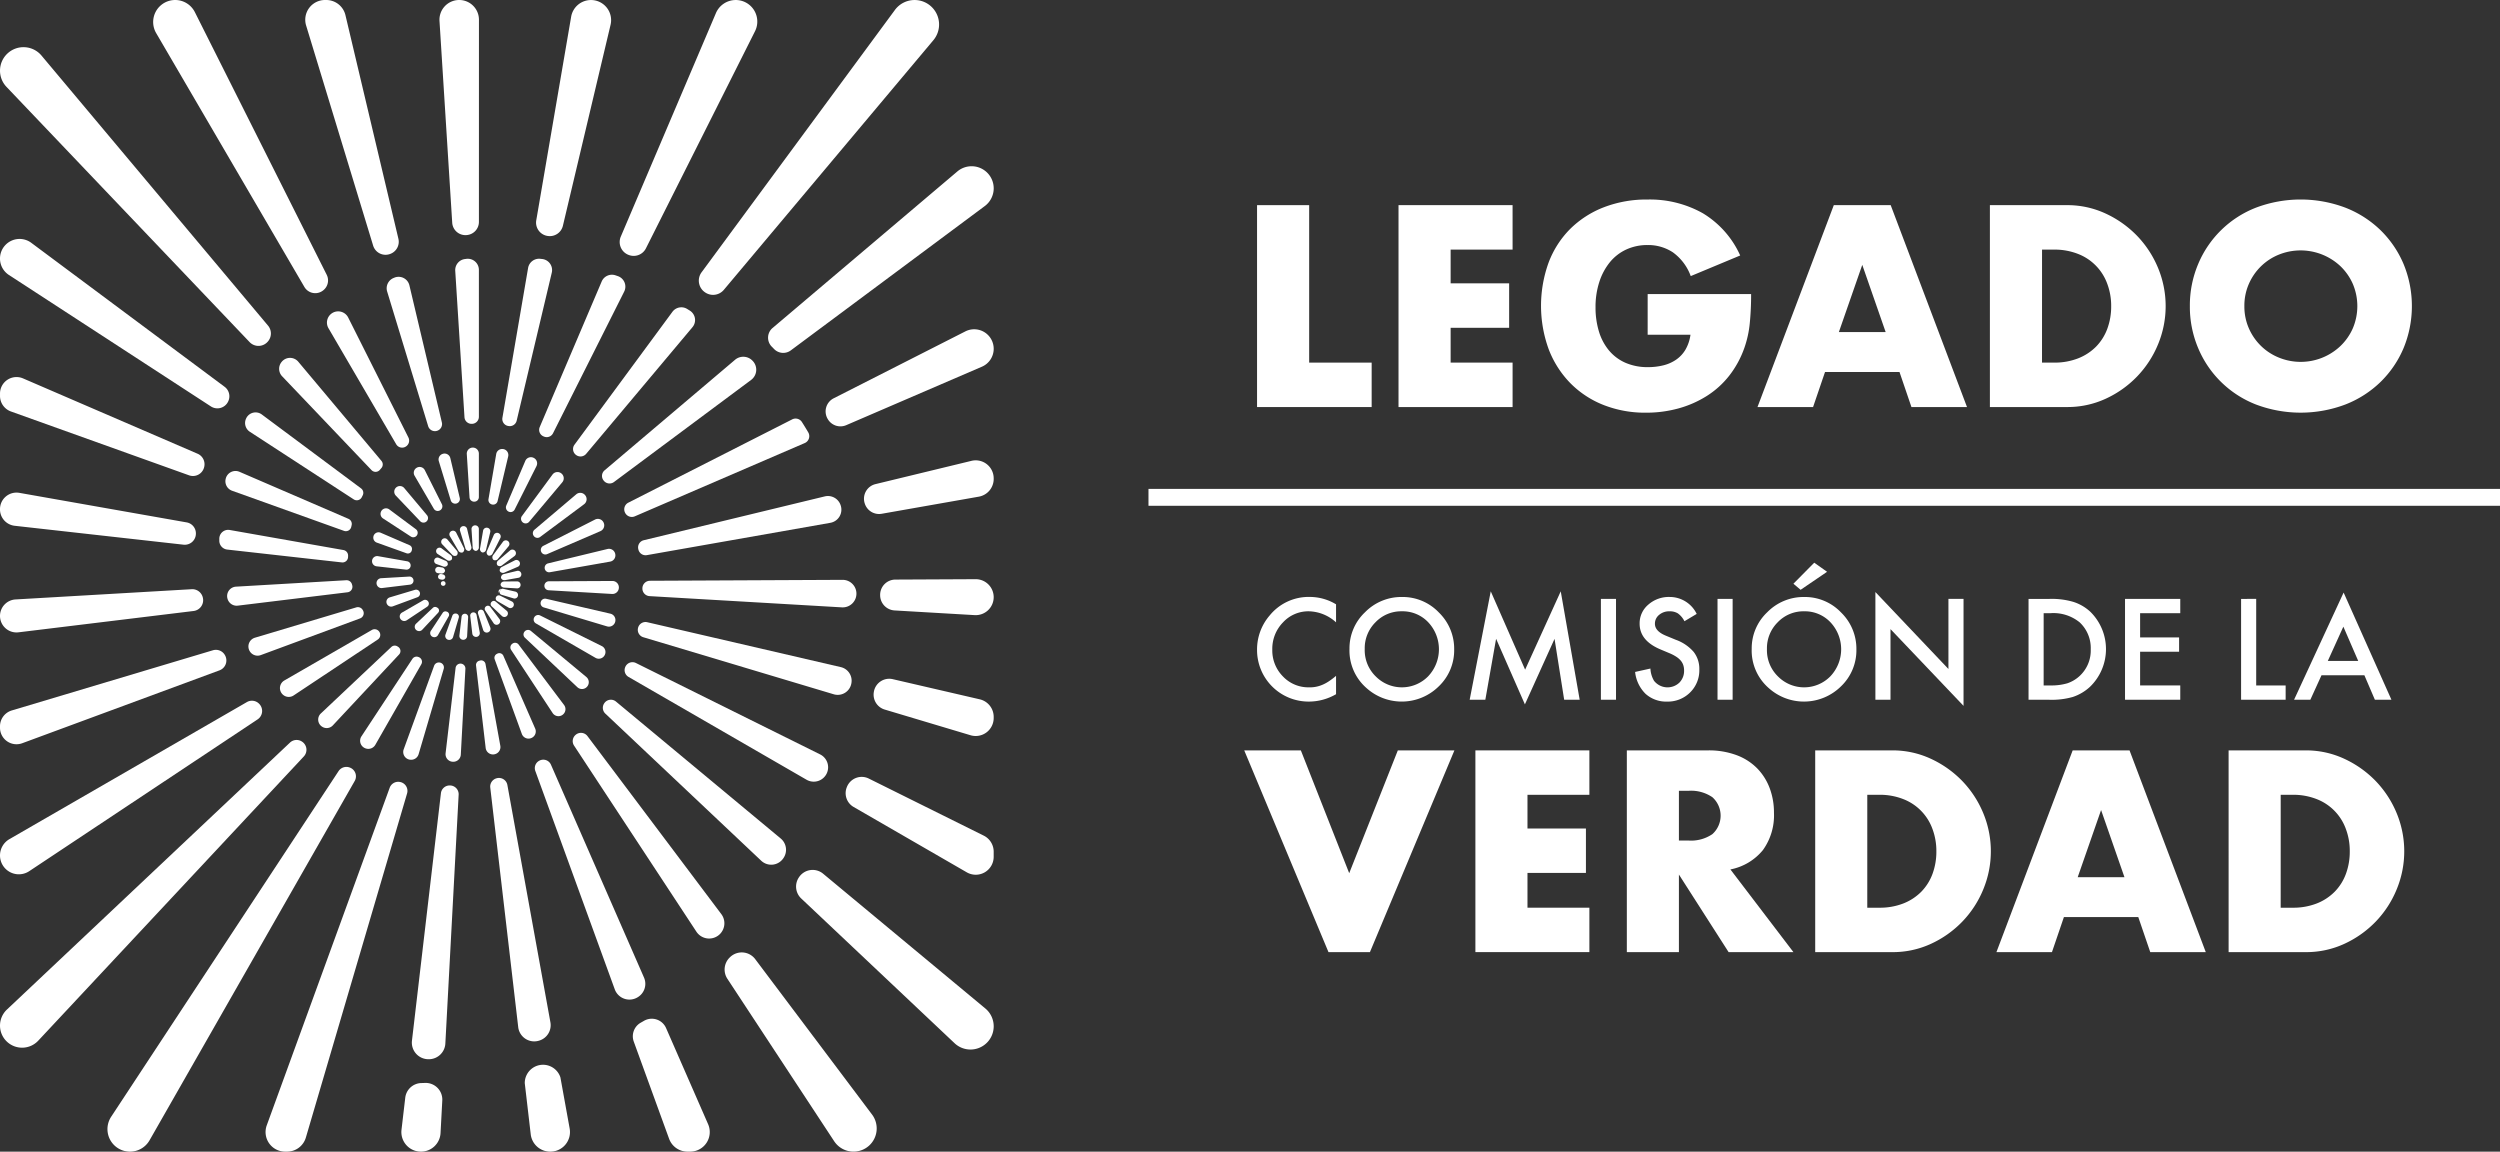 <svg xmlns="http://www.w3.org/2000/svg" width="389.225" height="179.301" viewBox="0 0 389.225 179.301">
  <rect x="0" y="0" width="389.225" height="179.301" fill="#333333" stroke="none"/>
  <g id="Group_1658" data-name="Group 1658" transform="translate(-1135.261 -454.758)">
    <g id="Group_1651" data-name="Group 1651" transform="translate(1135.261 454.758)">
      <g id="Group_1650" data-name="Group 1650">
        <g id="Group_1649" data-name="Group 1649">
          <g id="Group_1648" data-name="Group 1648">
            <g id="Group_1647" data-name="Group 1647">
              <path id="Path_4432" data-name="Path 4432" d="M1216.419,598.335l-.035,0a1.367,1.367,0,0,0-1.313,1.208l-4.51,38.527a2.587,2.587,0,0,0,2.682,2.886l.054,0a2.579,2.579,0,0,0,2.463-2.439l2.07-38.741A1.368,1.368,0,0,0,1216.419,598.335Z" transform="translate(-1146.423 -476.047)" fill="#fff"/>
              <path id="Path_4433" data-name="Path 4433" d="M1218.268,576.73l-1.557,13.3a1.178,1.178,0,0,0,1.245,1.311l.025,0a1.173,1.173,0,0,0,1.1-1.112l.715-13.368a.764.764,0,0,0-.8-.8h0A.764.764,0,0,0,1218.268,576.73Z" transform="translate(-1147.337 -472.743)" fill="#fff"/>
              <path id="Path_4434" data-name="Path 4434" d="M1219.576,567.4l-.343,2.934a.6.6,0,0,0,.665.664h.013a.6.6,0,0,0,.526-.563l.158-2.957a.5.5,0,0,0-.534-.528h-.01A.511.511,0,0,0,1219.576,567.4Z" transform="translate(-1147.711 -471.393)" fill="#fff"/>
              <path id="Path_4435" data-name="Path 4435" d="M1217.758,567.234l-1.075,2.952a.617.617,0,0,0,.526.826h.014a.616.616,0,0,0,.643-.441l.888-3.018a.5.5,0,0,0-.427-.644l-.037,0A.5.5,0,0,0,1217.758,567.234Z" transform="translate(-1147.328 -471.386)" fill="#fff"/>
              <path id="Path_4436" data-name="Path 4436" d="M1213.777,576.367l-4.736,13.008a1.213,1.213,0,0,0,.964,1.614l.025,0a1.211,1.211,0,0,0,1.335-.858l3.908-13.285a.776.776,0,0,0-.625-.985l-.015,0A.784.784,0,0,0,1213.777,576.367Z" transform="translate(-1146.19 -472.713)" fill="#fff"/>
              <path id="Path_4437" data-name="Path 4437" d="M1209.228,575.137l-7.933,12.057a1.255,1.255,0,0,0,.616,1.868l.025.009a1.256,1.256,0,0,0,1.521-.557l7.16-12.54a.776.776,0,0,0-.4-1.113l-.062-.024A.778.778,0,0,0,1209.228,575.137Z" transform="translate(-1145.021 -472.555)" fill="#fff"/>
              <path id="Path_4438" data-name="Path 4438" d="M1215.844,566.741l-1.841,2.8a.64.64,0,0,0,.36.968l.014,0a.64.64,0,0,0,.729-.3l1.668-2.921a.5.5,0,0,0-.291-.733l-.068-.02A.5.5,0,0,0,1215.844,566.741Z" transform="translate(-1146.921 -471.328)" fill="#fff"/>
              <path id="Path_4439" data-name="Path 4439" d="M1213.9,565.835l-2.619,2.471a.667.667,0,0,0,.146,1.076l.013.006a.669.669,0,0,0,.8-.135l2.476-2.65a.5.5,0,0,0-.125-.787l-.1-.054A.5.5,0,0,0,1213.9,565.835Z" transform="translate(-1146.501 -471.207)" fill="#fff"/>
              <path id="Path_4440" data-name="Path 4440" d="M1204.812,572.986l-10.98,10.355a1.307,1.307,0,0,0,.191,2.048l.024.015a1.3,1.3,0,0,0,1.657-.21l10.318-11.043a.776.776,0,0,0-.146-1.184l-.106-.068A.776.776,0,0,0,1204.812,572.986Z" transform="translate(-1143.885 -472.257)" fill="#fff"/>
              <path id="Path_4441" data-name="Path 4441" d="M1200.739,569.894l-13.619,7.86a1.367,1.367,0,0,0-.307,2.131l.02.021a1.364,1.364,0,0,0,1.733.179l13.1-8.707a.865.865,0,0,0,.142-1.323l-.012-.013A.869.869,0,0,0,1200.739,569.894Z" transform="translate(-1142.848 -471.812)" fill="#fff"/>
              <path id="Path_4442" data-name="Path 4442" d="M1211.984,564.479l-3.314,1.912a.7.7,0,0,0-.1,1.133l.012.01a.7.7,0,0,0,.84.05l3.184-2.117a.576.576,0,0,0,.063-.911l-.009-.009A.574.574,0,0,0,1211.984,564.479Z" transform="translate(-1146.094 -471.015)" fill="#fff"/>
              <path id="Path_4443" data-name="Path 4443" d="M1210.347,562.568l-3.933,1.176a.729.729,0,0,0-.383,1.123l.009.013a.73.73,0,0,0,.848.261l3.849-1.422a.6.6,0,0,0,.287-.9l-.007-.01A.6.6,0,0,0,1210.347,562.568Z" transform="translate(-1145.734 -470.739)" fill="#fff"/>
              <path id="Path_4444" data-name="Path 4444" d="M1197.465,565.777l-15.776,4.72a1.423,1.423,0,0,0-.829,2.076l.015.026a1.422,1.422,0,0,0,1.72.607l15.461-5.713a.864.864,0,0,0,.448-1.247l-.043-.074A.865.865,0,0,0,1197.465,565.777Z" transform="translate(-1141.994 -471.214)" fill="#fff"/>
              <path id="Path_4445" data-name="Path 4445" d="M1195.325,560.82l-17.163,1a1.467,1.467,0,0,0-1.334,1.851l.009.03a1.474,1.474,0,0,0,1.6,1.076l17.087-2.081a.863.863,0,0,0,.73-1.09l-.041-.146A.866.866,0,0,0,1195.325,560.82Z" transform="translate(-1141.416 -470.484)" fill="#fff"/>
              <path id="Path_4446" data-name="Path 4446" d="M1209.18,560.151l-4.374.255a.763.763,0,0,0-.673,1.022l.005.015a.765.765,0,0,0,.81.495l4.349-.53a.625.625,0,0,0,.515-.824l0-.012A.627.627,0,0,0,1209.18,560.151Z" transform="translate(-1145.466 -470.385)" fill="#fff"/>
              <path id="Path_4447" data-name="Path 4447" d="M1195.4,555.638v-.018a.876.876,0,0,0-.725-.865l-17.7-3.123a1.383,1.383,0,0,0-1.627,1.354V553c0,.106,0,.21,0,.316a1.388,1.388,0,0,0,1.232,1.365l17.852,2a.866.866,0,0,0,.963-.871C1195.4,555.754,1195.4,555.7,1195.4,555.638Z" transform="translate(-1141.205 -469.119)" fill="#fff"/>
              <path id="Path_4448" data-name="Path 4448" d="M1208.745,557.219l-4.542-.8a.8.8,0,0,0-.936.833h0a.8.8,0,0,0,.709.748l4.587.514a.643.643,0,0,0,.715-.673v-.019A.644.644,0,0,0,1208.745,557.219Z" transform="translate(-1145.344 -469.83)" fill="#fff"/>
              <path id="Path_4449" data-name="Path 4449" d="M1195.62,548.3l-16.962-7.32a1.566,1.566,0,0,0-2.152,1.1l-.007.032a1.571,1.571,0,0,0,1,1.813l17.43,6.249a.863.863,0,0,0,1.131-.631c.018-.083.037-.166.057-.25A.865.865,0,0,0,1195.62,548.3Z" transform="translate(-1141.37 -467.523)" fill="#fff"/>
              <path id="Path_4450" data-name="Path 4450" d="M1209.141,554.068l-4.5-1.944a.821.821,0,0,0-1.133.611l0,.017a.82.82,0,0,0,.532.912l4.628,1.66a.624.624,0,0,0,.822-.457c.006-.031.013-.062.02-.094A.624.624,0,0,0,1209.141,554.068Z" transform="translate(-1145.377 -469.185)" fill="#fff"/>
              <path id="Path_4451" data-name="Path 4451" d="M1216.734,557.814a.56.56,0,0,0-.4-.668l-1-.43a.509.509,0,0,0-.71.436v.014a.51.51,0,0,0,.336.511l1.036.371A.558.558,0,0,0,1216.734,557.814Z" transform="translate(-1147.029 -469.869)" fill="#fff"/>
              <path id="Path_4452" data-name="Path 4452" d="M1210.328,550.932l-4.145-3.088a.849.849,0,0,0-1.282.336l-.007.016a.847.847,0,0,0,.313,1.054l4.34,2.825a.68.68,0,0,0,.976-.26l.006-.012A.692.692,0,0,0,1210.328,550.932Z" transform="translate(-1145.575 -468.535)" fill="#fff"/>
              <path id="Path_4453" data-name="Path 4453" d="M1217.409,556.719a.561.561,0,0,0-.232-.741l-1.353-1.008a.532.532,0,0,0-.818.252l0,.01a.528.528,0,0,0,.212.617l1.428.929A.559.559,0,0,0,1217.409,556.719Z" transform="translate(-1147.08 -469.601)" fill="#fff"/>
              <path id="Path_4454" data-name="Path 4454" d="M1198.119,541.973l-15.455-11.509a1.619,1.619,0,0,0-2.43.6l-.014.031a1.626,1.626,0,0,0,.577,2.059l16.184,10.532a.869.869,0,0,0,1.253-.349c.045-.091.09-.181.137-.272A.864.864,0,0,0,1198.119,541.973Z" transform="translate(-1141.904 -465.935)" fill="#fff"/>
              <path id="Path_4455" data-name="Path 4455" d="M1202.216,536.213l-12.949-15.437a1.674,1.674,0,0,0-2.581.015l-.022.028a1.68,1.68,0,0,0,.083,2.216l13.927,14.619a.868.868,0,0,0,1.29-.042q.116-.135.235-.27A.865.865,0,0,0,1202.216,536.213Z" transform="translate(-1142.827 -464.458)" fill="#fff"/>
              <path id="Path_4456" data-name="Path 4456" d="M1218.345,555.805a.562.562,0,0,0-.054-.775l-1.41-1.68a.545.545,0,0,0-.846.008l-.018.024a.541.541,0,0,0,.043.7l1.525,1.6A.558.558,0,0,0,1218.345,555.805Z" transform="translate(-1147.219 -469.347)" fill="#fff"/>
              <path id="Path_4457" data-name="Path 4457" d="M1212.425,548.138l-3.54-4.22a.881.881,0,0,0-1.359.011h0a.883.883,0,0,0,.046,1.164l3.8,3.989a.7.7,0,0,0,1.02-.008l.011-.011A.7.7,0,0,0,1212.425,548.138Z" transform="translate(-1145.947 -467.931)" fill="#fff"/>
              <path id="Path_4458" data-name="Path 4458" d="M1219.494,555.14a.56.56,0,0,0,.126-.766l-1.154-2.3a.557.557,0,0,0-.8-.218l-.009.006a.56.56,0,0,0-.178.75l1.306,2.237A.558.558,0,0,0,1219.494,555.14Z" transform="translate(-1147.44 -469.142)" fill="#fff"/>
              <path id="Path_4459" data-name="Path 4459" d="M1215.277,545.917l-2.664-5.307a.9.9,0,0,0-1.34-.319l-.015.011a.9.9,0,0,0-.239,1.174l3,5.146a.7.7,0,0,0,.968.246l.012-.007A.725.725,0,0,0,1215.277,545.917Z" transform="translate(-1146.476 -467.414)" fill="#fff"/>
              <path id="Path_4460" data-name="Path 4460" d="M1207.707,531.309l-9.373-18.672a1.747,1.747,0,0,0-2.616-.609h0a1.745,1.745,0,0,0-.454,2.273l10.542,18.06a1.068,1.068,0,0,0,1.524.344l.018-.012A1.086,1.086,0,0,0,1207.707,531.309Z" transform="translate(-1144.122 -463.197)" fill="#fff"/>
              <path id="Path_4461" data-name="Path 4461" d="M1220.788,554.784h0a.562.562,0,0,0,.3-.717l-.641-2.706a.566.566,0,0,0-.685-.418l-.011,0a.564.564,0,0,0-.4.713l.816,2.679A.559.559,0,0,0,1220.788,554.784Z" transform="translate(-1147.725 -469.017)" fill="#fff"/>
              <path id="Path_4462" data-name="Path 4462" d="M1214.536,528.031l-5.054-21.341a1.729,1.729,0,0,0-2.335-1.205l-.131.055a1.734,1.734,0,0,0-1,2.106l6.386,20.965a1.1,1.1,0,0,0,1.411.715l.02-.007A1.1,1.1,0,0,0,1214.536,528.031Z" transform="translate(-1145.741 -462.26)" fill="#fff"/>
              <path id="Path_4463" data-name="Path 4463" d="M1218.728,544.576l-1.47-6.207a.921.921,0,0,0-1.222-.646l-.018.007a.915.915,0,0,0-.549,1.126l1.859,6.1a.719.719,0,0,0,.866.487l.014,0A.725.725,0,0,0,1218.728,544.576Z" transform="translate(-1147.148 -467.05)" fill="#fff"/>
              <path id="Path_4464" data-name="Path 4464" d="M1222.139,554.769a.56.56,0,0,0,.456-.628V551.35a.563.563,0,0,0-.526-.561h-.016a.562.562,0,0,0-.6.6l.177,2.807A.557.557,0,0,0,1222.139,554.769Z" transform="translate(-1148.042 -468.996)" fill="#fff"/>
              <path id="Path_4465" data-name="Path 4465" d="M1222.468,544.277l0-6.763a.941.941,0,0,0-1.006-.939h0a.941.941,0,0,0-.874,1l.426,6.747a.718.718,0,0,0,.691.673h.019A.716.716,0,0,0,1222.468,544.277Z" transform="translate(-1147.913 -466.889)" fill="#fff"/>
              <path id="Path_4466" data-name="Path 4466" d="M1222.157,526.66l0-22.87a1.731,1.731,0,0,0-1.939-1.719l-.227.029a1.734,1.734,0,0,0-1.516,1.826l1.439,22.806a1.1,1.1,0,0,0,1.163,1.025l.049,0A1.1,1.1,0,0,0,1222.157,526.66Z" transform="translate(-1147.599 -461.771)" fill="#fff"/>
              <path id="Path_4467" data-name="Path 4467" d="M1225.969,544.942l1.65-6.955a.944.944,0,0,0-.769-1.147l-.02,0a.938.938,0,0,0-1.074.771l-1.205,7.029a.729.729,0,0,0,.518.823l.014,0A.711.711,0,0,0,1225.969,544.942Z" transform="translate(-1148.499 -466.926)" fill="#fff"/>
              <path id="Path_4468" data-name="Path 4468" d="M1223.375,555.077a.56.56,0,0,0,.589-.506l.632-2.663a.562.562,0,0,0-.358-.661l-.011,0a.564.564,0,0,0-.744.435l-.466,2.719A.558.558,0,0,0,1223.375,555.077Z" transform="translate(-1148.271 -469.06)" fill="#fff"/>
              <path id="Path_4469" data-name="Path 4469" d="M1229.313,527.275l5.469-23.058a1.73,1.73,0,0,0-1.488-2.119l-.3-.033a1.735,1.735,0,0,0-1.9,1.427l-4,23.336a1.1,1.1,0,0,0,.9,1.263l.049.008A1.1,1.1,0,0,0,1229.313,527.275Z" transform="translate(-1148.875 -461.771)" fill="#fff"/>
              <path id="Path_4470" data-name="Path 4470" d="M1229.1,546.483l3.4-6.764a.954.954,0,0,0-.492-1.309l-.018-.008a.949.949,0,0,0-1.233.509l-2.958,6.949a.724.724,0,0,0,.3.911l.012.007A.709.709,0,0,0,1229.1,546.483Z" transform="translate(-1148.974 -467.15)" fill="#fff"/>
              <path id="Path_4471" data-name="Path 4471" d="M1224.477,555.687a.561.561,0,0,0,.69-.356l1.185-2.358a.559.559,0,0,0-.185-.715l-.01-.007a.561.561,0,0,0-.829.245l-1.042,2.447A.558.558,0,0,0,1224.477,555.687Z" transform="translate(-1148.452 -469.2)" fill="#fff"/>
              <path id="Path_4472" data-name="Path 4472" d="M1235.971,529.662l11.08-22.054a1.731,1.731,0,0,0-.98-2.413l-.365-.124a1.735,1.735,0,0,0-2.156.958L1233.9,528.7a1.1,1.1,0,0,0,.591,1.444l.061.026A1.1,1.1,0,0,0,1235.971,529.662Z" transform="translate(-1149.873 -462.204)" fill="#fff"/>
              <path id="Path_4473" data-name="Path 4473" d="M1225.42,556.561a.56.56,0,0,0,.753-.187l1.616-1.925a.556.556,0,0,0-.01-.728l-.009-.009a.557.557,0,0,0-.862.042l-1.5,2.039A.558.558,0,0,0,1225.42,556.561Z" transform="translate(-1148.606 -469.403)" fill="#fff"/>
              <path id="Path_4474" data-name="Path 4474" d="M1242.051,533.747l16.552-19.719a1.731,1.731,0,0,0-.406-2.579q-.213-.134-.428-.266a1.726,1.726,0,0,0-2.289.453l-15.244,20.684a1.139,1.139,0,0,0,.234,1.593l.019.014A1.147,1.147,0,0,0,1242.051,533.747Z" transform="translate(-1150.793 -463.087)" fill="#fff"/>
              <path id="Path_4475" data-name="Path 4475" d="M1231.761,548.792l5.167-6.156a.965.965,0,0,0-.182-1.405l-.016-.011a.959.959,0,0,0-1.329.216l-4.759,6.457a.719.719,0,0,0,.082.946l.009.009A.706.706,0,0,0,1231.761,548.792Z" transform="translate(-1149.383 -467.551)" fill="#fff"/>
              <path id="Path_4476" data-name="Path 4476" d="M1247.157,539.48l21.361-15.9a1.982,1.982,0,0,0,.22-2.989l-.037-.037a1.979,1.979,0,0,0-2.682-.112l-20.313,17.212a1.139,1.139,0,0,0-.138,1.6l.029.035A1.148,1.148,0,0,0,1247.157,539.48Z" transform="translate(-1151.577 -464.428)" fill="#fff"/>
              <path id="Path_4477" data-name="Path 4477" d="M1233.793,551.72l6.848-5.1a.977.977,0,0,0,.148-1.426l-.014-.015a.97.97,0,0,0-1.359-.1l-6.5,5.508a.714.714,0,0,0-.14.93l.007.012A.7.7,0,0,0,1233.793,551.72Z" transform="translate(-1149.703 -468.117)" fill="#fff"/>
              <path id="Path_4478" data-name="Path 4478" d="M1226.152,557.646a.562.562,0,0,0,.777-.009l1.9-1.415a.552.552,0,0,0,.159-.7l-.006-.01a.553.553,0,0,0-.844-.162l-1.825,1.546A.56.56,0,0,0,1226.152,557.646Z" transform="translate(-1148.725 -469.654)" fill="#fff"/>
              <path id="Path_4479" data-name="Path 4479" d="M1235.1,555.095l8.3-3.58a.988.988,0,0,0,.48-1.365l-.009-.018a.981.981,0,0,0-1.316-.417l-8.048,4.09a.711.711,0,0,0-.35.861l.005.014A.7.7,0,0,0,1235.1,555.095Z" transform="translate(-1149.92 -468.822)" fill="#fff"/>
              <path id="Path_4480" data-name="Path 4480" d="M1251.01,546.491l26.461-11.409a1.168,1.168,0,0,0,.546-1.663q-.478-.811-.983-1.607a1.17,1.17,0,0,0-1.517-.417l-25.508,12.964a1.163,1.163,0,0,0-.517,1.558l.011.021A1.17,1.17,0,0,0,1251.01,546.491Z" transform="translate(-1152.18 -466.102)" fill="#fff"/>
              <path id="Path_4481" data-name="Path 4481" d="M1235.632,558.723l9.378-1.651a.99.99,0,0,0,.8-1.195l-.01-.044a.99.99,0,0,0-1.2-.726l-9.24,2.237a.7.7,0,0,0-.535.747v.014A.691.691,0,0,0,1235.632,558.723Z" transform="translate(-1150.023 -469.633)" fill="#fff"/>
              <path id="Path_4482" data-name="Path 4482" d="M1253.261,554.632l28.575-5.034a2.076,2.076,0,0,0,1.621-2.663l-.015-.048a2.084,2.084,0,0,0-2.479-1.4l-28.188,6.825a1.147,1.147,0,0,0-.842,1.382l.014.06A1.147,1.147,0,0,0,1253.261,554.632Z" transform="translate(-1152.556 -468.202)" fill="#fff"/>
              <path id="Path_4483" data-name="Path 4483" d="M1253.8,563.284l29.947,1.749a2.138,2.138,0,0,0,2.26-2.249h0a2.15,2.15,0,0,0-2.157-2.036l-29.986.145a1.182,1.182,0,0,0-1.176,1.17v.03A1.183,1.183,0,0,0,1253.8,563.284Z" transform="translate(-1152.672 -470.473)" fill="#fff"/>
              <path id="Path_4484" data-name="Path 4484" d="M1235.41,562.4l9.9.578a1,1,0,0,0,1.056-.984v-.028a1,1,0,0,0-1-1.01l-9.9.048a.7.7,0,0,0-.691.618l0,.014A.688.688,0,0,0,1235.41,562.4Z" transform="translate(-1150.014 -470.504)" fill="#fff"/>
              <path id="Path_4485" data-name="Path 4485" d="M1252.7,570.827l29.652,8.883a2.158,2.158,0,0,0,2.75-1.729l.008-.045a2.171,2.171,0,0,0-1.654-2.455l-30.137-6.99a1.194,1.194,0,0,0-1.438.9l-.005.022A1.2,1.2,0,0,0,1252.7,570.827Z" transform="translate(-1152.547 -471.617)" fill="#fff"/>
              <path id="Path_4486" data-name="Path 4486" d="M1234.564,565.55l9.861,2.955a1.015,1.015,0,0,0,1.284-.773l0-.021a1.01,1.01,0,0,0-.765-1.183l-10.011-2.322a.694.694,0,0,0-.818.465l-.008.024A.679.679,0,0,0,1234.564,565.55Z" transform="translate(-1149.913 -470.984)" fill="#fff"/>
              <path id="Path_4487" data-name="Path 4487" d="M1226.708,562.585c-.023.047-.047.092-.072.138a.414.414,0,0,0,.238.589l.034.01,1.856.555a.538.538,0,0,0,.664-.341l0-.011a.538.538,0,0,0-.388-.7l-1.907-.442h0A.384.384,0,0,0,1226.708,562.585Z" transform="translate(-1148.802 -470.715)" fill="#fff"/>
              <path id="Path_4488" data-name="Path 4488" d="M1233.155,568.484l9.283,5.362a1.032,1.032,0,0,0,1.465-.494l.009-.02a1.027,1.027,0,0,0-.493-1.318l-9.6-4.765a.693.693,0,0,0-.917.289l-.007.012A.694.694,0,0,0,1233.155,568.484Z" transform="translate(-1149.725 -471.427)" fill="#fff"/>
              <path id="Path_4489" data-name="Path 4489" d="M1225.968,563.778l0,.005a.469.469,0,0,0,.127.683l.032.018,1.75,1.011a.546.546,0,0,0,.75-.2l.005-.009a.546.546,0,0,0-.239-.749l-1.828-.906-.014-.007A.479.479,0,0,0,1225.968,563.778Z" transform="translate(-1148.696 -470.893)" fill="#fff"/>
              <path id="Path_4490" data-name="Path 4490" d="M1250.039,578.091l27.723,16.012a2.238,2.238,0,0,0,3.205-1.126h0a2.239,2.239,0,0,0-1.091-2.818L1251.2,575.93a1.212,1.212,0,0,0-1.646.586l-.009.021A1.216,1.216,0,0,0,1250.039,578.091Z" transform="translate(-1152.19 -472.706)" fill="#fff"/>
              <path id="Path_4491" data-name="Path 4491" d="M1231.167,571.109l8.168,7.709a1.053,1.053,0,0,0,1.588-.168l.013-.018a1.051,1.051,0,0,0-.2-1.4l-8.632-7.172a.693.693,0,0,0-.971.085l-.023.027A.688.688,0,0,0,1231.167,571.109Z" transform="translate(-1149.449 -471.83)" fill="#fff"/>
              <path id="Path_4492" data-name="Path 4492" d="M1245.841,584.822l24.272,22.907a2.272,2.272,0,0,0,3.457-.4l.032-.049a2.282,2.282,0,0,0-.449-3.009L1247.5,582.949a1.235,1.235,0,0,0-1.789.219l-.014.02A1.242,1.242,0,0,0,1245.841,584.822Z" transform="translate(-1151.6 -473.723)" fill="#fff"/>
              <path id="Path_4493" data-name="Path 4493" d="M1225.126,564.724l-.035.033a.465.465,0,0,0,.008.68h0l1.61,1.519a.548.548,0,0,0,.807-.061l.007-.009a.544.544,0,0,0-.083-.755l-1.716-1.427,0,0A.448.448,0,0,0,1225.126,564.724Z" transform="translate(-1148.559 -471.045)" fill="#fff"/>
              <path id="Path_4494" data-name="Path 4494" d="M1228.666,573.353l6.471,9.843a1.08,1.08,0,0,0,1.642.192l.017-.016a1.076,1.076,0,0,0,.119-1.43l-7.08-9.416a.683.683,0,0,0-.974-.124l-.049.039A.687.687,0,0,0,1228.666,573.353Z" transform="translate(-1149.094 -472.179)" fill="#fff"/>
              <path id="Path_4495" data-name="Path 4495" d="M1240.156,590.7l19.047,28.971a2.375,2.375,0,0,0,3.624.414h0a2.375,2.375,0,0,0,.259-3.146l-20.839-27.714a1.265,1.265,0,0,0-1.852-.187l-.019.017A1.269,1.269,0,0,0,1240.156,590.7Z" transform="translate(-1150.783 -474.621)" fill="#fff"/>
              <path id="Path_4496" data-name="Path 4496" d="M1224.084,565.567l-.009.007a.481.481,0,0,0-.131.663l1.3,1.962a.56.56,0,0,0,.832.116h0a.56.56,0,0,0,.083-.761l-1.413-1.876A.482.482,0,0,0,1224.084,565.567Z" transform="translate(-1148.398 -471.176)" fill="#fff"/>
              <path id="Path_4497" data-name="Path 4497" d="M1225.68,575.113l4.225,11.614a1.11,1.11,0,0,0,1.61.574l.021-.012a1.107,1.107,0,0,0,.446-1.4l-4.951-11.328a.682.682,0,0,0-.939-.336l-.078.041A.685.685,0,0,0,1225.68,575.113Z" transform="translate(-1148.661 -472.461)" fill="#fff"/>
              <path id="Path_4498" data-name="Path 4498" d="M1233.1,595.379l12.367,33.994a2.433,2.433,0,0,0,3.525,1.262l.043-.026a2.428,2.428,0,0,0,.988-3.063L1235.533,594.4a1.3,1.3,0,0,0-1.816-.618l-.023.012A1.3,1.3,0,0,0,1233.1,595.379Z" transform="translate(-1149.756 -475.347)" fill="#fff"/>
              <path id="Path_4499" data-name="Path 4499" d="M1222.9,566.247h0a.478.478,0,0,0-.258.578c.2.619.563,1.8.794,2.534a.588.588,0,0,0,.823.349h0a.587.587,0,0,0,.282-.744c-.267-.663-.732-1.819-1-2.465A.478.478,0,0,0,1222.9,566.247Z" transform="translate(-1148.214 -471.282)" fill="#fff"/>
              <path id="Path_4500" data-name="Path 4500" d="M1221.215,567.249l.32,2.746a.589.589,0,0,0,.778.489h0a.584.584,0,0,0,.384-.656l-.495-2.727a.492.492,0,0,0-.606-.391l-.009,0A.5.5,0,0,0,1221.215,567.249Z" transform="translate(-1148.005 -471.355)" fill="#fff"/>
              <path id="Path_4501" data-name="Path 4501" d="M1224.875,598.456l4.353,37.3a2.511,2.511,0,0,0,3.222,2.112l.05-.015a2.506,2.506,0,0,0,1.741-2.846l-6.7-36.949a1.333,1.333,0,0,0-1.669-1.049l-.026.008A1.337,1.337,0,0,0,1224.875,598.456Z" transform="translate(-1148.547 -475.842)" fill="#fff"/>
              <path id="Path_4502" data-name="Path 4502" d="M1222.892,575.494l-.116.032a.685.685,0,0,0-.5.74l1.5,12.841a1.144,1.144,0,0,0,1.482.956l.023-.007a1.141,1.141,0,0,0,.775-1.293l-2.307-12.729A.683.683,0,0,0,1222.892,575.494Z" transform="translate(-1148.162 -472.656)" fill="#fff"/>
              <path id="Path_4503" data-name="Path 4503" d="M1229.74,557.527a.548.548,0,0,0-.778-.354l-1.995,1.014a.6.6,0,0,0-.364.575.386.386,0,0,0,.032.118.56.56,0,0,0,.758.17l.037-.015,2-.862a.546.546,0,0,0,.315-.635Z" transform="translate(-1148.804 -469.935)" fill="#fff"/>
              <path id="Path_4504" data-name="Path 4504" d="M1230.009,559.62a.542.542,0,0,0-.669-.512l-1.89.457-.124.031a.558.558,0,0,0-.483.6.5.5,0,0,0,.461.352.754.754,0,0,0,.238-.012l2.024-.356a.537.537,0,0,0,.444-.543Z" transform="translate(-1148.839 -470.228)" fill="#fff"/>
              <path id="Path_4505" data-name="Path 4505" d="M1227.374,561.044a.689.689,0,0,0-.134.014.522.522,0,0,0-.474.457h0a.441.441,0,0,0,.2.359.713.713,0,0,0,.4.132l1.946.114a.537.537,0,0,0,.562-.446l0-.012a.539.539,0,0,0-.533-.628Z" transform="translate(-1148.829 -470.516)" fill="#fff"/>
              <path id="Path_4506" data-name="Path 4506" d="M1226.409,562.705a.409.409,0,0,0,.042.3,6.5,6.5,0,0,0,.326-.615A.466.466,0,0,0,1226.409,562.705Z" transform="translate(-1148.774 -470.716)" fill="#fff"/>
              <path id="Path_4507" data-name="Path 4507" d="M1215,655.444a2.592,2.592,0,0,0-2.682-2.733c-.2.008-.4.014-.6.02a2.58,2.58,0,0,0-2.484,2.281l-.584,4.991a3.051,3.051,0,0,0,3.031,3.407h0a3.051,3.051,0,0,0,3.047-2.889Z" transform="translate(-1146.14 -484.109)" fill="#fff"/>
              <path id="Path_4508" data-name="Path 4508" d="M1204.731,597.694l-.027-.005a1.412,1.412,0,0,0-1.574.9l-19.14,52.559a3.052,3.052,0,0,0,2.868,4.1h.291a3.052,3.052,0,0,0,2.928-2.191l15.76-53.579A1.408,1.408,0,0,0,1204.731,597.694Z" transform="translate(-1142.458 -475.948)" fill="#fff"/>
              <path id="Path_4509" data-name="Path 4509" d="M1192.68,595.062l-.027-.011a1.463,1.463,0,0,0-1.773.552l-35.4,53.807a3.507,3.507,0,0,0,2.93,5.435h0a3.509,3.509,0,0,0,3.046-1.768l31.943-55.947A1.454,1.454,0,0,0,1192.68,595.062Z" transform="translate(-1138.172 -475.544)" fill="#fff"/>
              <path id="Path_4510" data-name="Path 4510" d="M1272.477,629.9a2.62,2.62,0,0,0-3.889-.332l-.049.047a2.618,2.618,0,0,0-.393,3.346l16.623,25.283a3.608,3.608,0,0,0,3.015,1.627h0a3.609,3.609,0,0,0,2.884-5.778Z" transform="translate(-1154.9 -480.573)" fill="#fff"/>
              <path id="Path_4511" data-name="Path 4511" d="M1256.115,642.434a2.427,2.427,0,0,0-3.445-1.13c-.166.1-.335.192-.5.286a2.428,2.428,0,0,0-1.087,2.945l5.5,15.127a3.052,3.052,0,0,0,2.868,2.008h.407a3.051,3.051,0,0,0,2.8-4.274Z" transform="translate(-1152.412 -482.369)" fill="#fff"/>
              <path id="Path_4512" data-name="Path 4512" d="M1236.73,651.333a2.845,2.845,0,0,0-5.549.9l.929,7.966a3.052,3.052,0,0,0,3.031,2.7h.031a3.052,3.052,0,0,0,3-3.6Z" transform="translate(-1149.481 -483.599)" fill="#fff"/>
              <path id="Path_4513" data-name="Path 4513" d="M1276.359,510.325a1.982,1.982,0,0,0-.164,2.868l.381.388a1.981,1.981,0,0,0,2.625.231l30.2-22.469a3.442,3.442,0,0,0,1.387-2.76h0a3.44,3.44,0,0,0-5.663-2.624Z" transform="translate(-1156.078 -459.262)" fill="#fff"/>
              <path id="Path_4514" data-name="Path 4514" d="M1287.428,525.694a2.29,2.29,0,0,0-.925,3.216l.023.038a2.284,2.284,0,0,0,2.868.925l21.118-9.1a3.037,3.037,0,0,0,1.835-2.789h0a3.038,3.038,0,0,0-4.414-2.708Z" transform="translate(-1157.638 -463.681)" fill="#fff"/>
              <path id="Path_4515" data-name="Path 4515" d="M1294.977,542.607a2.339,2.339,0,0,0-1.686,2.949l.009.029a2.338,2.338,0,0,0,2.646,1.64l15.127-2.665a2.8,2.8,0,0,0,2.313-2.756v-.1a2.8,2.8,0,0,0-3.457-2.72Z" transform="translate(-1158.678 -467.235)" fill="#fff"/>
              <path id="Path_4516" data-name="Path 4516" d="M1298.512,560.692a2.376,2.376,0,0,0-2.366,2.473l0,.047a2.382,2.382,0,0,0,2.239,2.283l12.476.729a2.8,2.8,0,0,0,2.961-2.794h0a2.8,2.8,0,0,0-2.812-2.8Z" transform="translate(-1159.115 -470.456)" fill="#fff"/>
              <path id="Path_4517" data-name="Path 4517" d="M1297.93,578.893a2.426,2.426,0,0,0-2.938,1.964l-.008.047a2.421,2.421,0,0,0,1.695,2.721l13.367,4a2.8,2.8,0,0,0,3.6-2.681v-.186a2.8,2.8,0,0,0-2.166-2.726Z" transform="translate(-1158.939 -473.154)" fill="#fff"/>
              <path id="Path_4518" data-name="Path 4518" d="M1293.44,597.026a2.475,2.475,0,0,0-3.4,1.3l-.023.058a2.473,2.473,0,0,0,1.059,3.064l17.625,10.18a2.791,2.791,0,0,0,4.186-2.416v-.8a2.79,2.79,0,0,0-1.55-2.5Z" transform="translate(-1158.181 -475.814)" fill="#fff"/>
              <path id="Path_4519" data-name="Path 4519" d="M1284.986,614.361a2.553,2.553,0,0,0-3.743.535l-.02.031a2.549,2.549,0,0,0,.355,3.293l23.876,22.533a3.613,3.613,0,0,0,6.092-2.628h0a3.611,3.611,0,0,0-1.3-2.778Z" transform="translate(-1156.837 -478.336)" fill="#fff"/>
              <path id="Path_4520" data-name="Path 4520" d="M1189.644,500.03l.033-.024a1.962,1.962,0,0,0,.6-2.469l-20.527-40.889a3.429,3.429,0,0,0-3.064-1.89h0a3.428,3.428,0,0,0-2.96,5.156L1186.8,499.43A1.962,1.962,0,0,0,1189.644,500.03Z" transform="translate(-1139.412 -454.758)" fill="#fff"/>
              <path id="Path_4521" data-name="Path 4521" d="M1204.3,494.286l.037-.014a2.013,2.013,0,0,0,1.225-2.341l-8.244-34.807a3.074,3.074,0,0,0-2.991-2.366h-.192a3.075,3.075,0,0,0-2.941,3.971L1201.629,493A2.019,2.019,0,0,0,1204.3,494.286Z" transform="translate(-1143.534 -454.758)" fill="#fff"/>
              <path id="Path_4522" data-name="Path 4522" d="M1219.871,491.353l.04-.005a2.055,2.055,0,0,0,1.824-2.045l.005-31.47a3.075,3.075,0,0,0-3.075-3.076h0a3.074,3.074,0,0,0-3.068,3.268l1.981,31.412A2.061,2.061,0,0,0,1219.871,491.353Z" transform="translate(-1147.172 -454.758)" fill="#fff"/>
              <path id="Path_4523" data-name="Path 4523" d="M1235.1,491.5l.041.005a2.091,2.091,0,0,0,2.286-1.593l7.422-31.293a3.133,3.133,0,0,0-3.048-3.857h0a3.134,3.134,0,0,0-3.088,2.6l-5.431,31.692A2.1,2.1,0,0,0,1235.1,491.5Z" transform="translate(-1149.79 -454.758)" fill="#fff"/>
              <path id="Path_4524" data-name="Path 4524" d="M1249.962,494.46l.04.014a2.132,2.132,0,0,0,2.619-1.051l16.983-33.8a3.355,3.355,0,0,0-3-4.862h0a3.355,3.355,0,0,0-3.087,2.042l-14.812,34.8A2.146,2.146,0,0,0,1249.962,494.46Z" transform="translate(-1152.057 -454.758)" fill="#fff"/>
              <path id="Path_4525" data-name="Path 4525" d="M1264.01,500.3l.031.02a2.184,2.184,0,0,0,2.852-.435l32.622-38.863a3.811,3.811,0,0,0-2.919-6.261h0a3.811,3.811,0,0,0-3.067,1.55l-30.1,40.841A2.194,2.194,0,0,0,1264.01,500.3Z" transform="translate(-1154.201 -454.758)" fill="#fff"/>
              <g id="Group_1645" data-name="Group 1645" transform="translate(67.756 88.253)">
                <path id="Path_4526" data-name="Path 4526" d="M1216.346,559.014a.563.563,0,0,0-.54-.559l-.417-.073a.492.492,0,0,0-.554.631l0,.01a.491.491,0,0,0,.414.339l.436.049A.558.558,0,0,0,1216.346,559.014Z" transform="translate(-1214.812 -558.374)" fill="#fff"/>
                <path id="Path_4527" data-name="Path 4527" d="M1215.8,559.684a.428.428,0,0,0-.461.5l0,.009a.411.411,0,0,0,.275.309,1.411,1.411,0,0,0,.333.065.457.457,0,0,0,.513-.382.444.444,0,0,0-.362-.439A2.124,2.124,0,0,0,1215.8,559.684Z" transform="translate(-1214.889 -558.568)" fill="#fff"/>
                <circle id="Ellipse_254" data-name="Ellipse 254" cx="0.367" cy="0.367" r="0.367" transform="translate(0.881 2.224)" fill="#fff"/>
              </g>
              <g id="Group_1646" data-name="Group 1646" transform="translate(0 7.342)">
                <path id="Path_4528" data-name="Path 4528" d="M1182.317,590.3l-.025-.017a1.506,1.506,0,0,0-1.889.149l-44.063,41.557a3.44,3.44,0,0,0-1.079,2.5h0a3.44,3.44,0,0,0,5.953,2.348l41.356-44.26A1.515,1.515,0,0,0,1182.317,590.3Z" transform="translate(-1135.261 -482.155)" fill="#fff"/>
                <path id="Path_4529" data-name="Path 4529" d="M1175.372,585.748a1.573,1.573,0,0,0,.289-2.367l-.021-.023a1.563,1.563,0,0,0-1.942-.3l-36.97,21.337a2.932,2.932,0,0,0-1.467,2.541h0a2.933,2.933,0,0,0,4.557,2.443Z" transform="translate(-1135.261 -481.092)" fill="#fff"/>
                <path id="Path_4530" data-name="Path 4530" d="M1169.434,576.738a1.641,1.641,0,0,0,.876-2.315l-.015-.028a1.613,1.613,0,0,0-1.884-.783l-31.316,9.37a2.57,2.57,0,0,0-1.834,2.463v.227a2.571,2.571,0,0,0,3.462,2.412Z" transform="translate(-1135.261 -479.713)" fill="#fff"/>
                <path id="Path_4531" data-name="Path 4531" d="M1165.408,565.852a1.69,1.69,0,0,0,1.431-2.089l-.008-.032a1.682,1.682,0,0,0-1.733-1.27l-27.415,1.593a2.57,2.57,0,0,0-2.422,2.566h0a2.571,2.571,0,0,0,2.882,2.553Z" transform="translate(-1135.261 -478.069)" fill="#fff"/>
                <path id="Path_4532" data-name="Path 4532" d="M1163.833,552.911a1.733,1.733,0,0,0,1.926-1.7v-.043a1.734,1.734,0,0,0-1.432-1.726l-26.049-4.6a2.571,2.571,0,0,0-3.018,2.532v.038a2.572,2.572,0,0,0,2.285,2.556Z" transform="translate(-1135.261 -475.451)" fill="#fff"/>
                <path id="Path_4533" data-name="Path 4533" d="M1164.7,538.981a1.793,1.793,0,0,0,2.347-1.278l.008-.034a1.785,1.785,0,0,0-1.033-2.052l-27.17-11.725a2.571,2.571,0,0,0-3.59,2.361v.365a2.572,2.572,0,0,0,1.7,2.421Z" transform="translate(-1135.261 -472.319)" fill="#fff"/>
                <path id="Path_4534" data-name="Path 4534" d="M1168.1,524.51a1.85,1.85,0,0,0,2.662-.727l.017-.033a1.841,1.841,0,0,0-.551-2.3l-30.095-22.412a3.05,3.05,0,0,0-4.873,2.447h0a3.051,3.051,0,0,0,1.387,2.557Z" transform="translate(-1135.261 -468.574)" fill="#fff"/>
                <path id="Path_4535" data-name="Path 4535" d="M1174.125,509.3a1.908,1.908,0,0,0,2.84-.092l.025-.029a1.9,1.9,0,0,0,0-2.447l-35.268-42.045a3.658,3.658,0,0,0-6.46,2.351h0a3.655,3.655,0,0,0,1.009,2.523Z" transform="translate(-1135.261 -463.378)" fill="#fff"/>
              </g>
            </g>
          </g>
        </g>
      </g>
    </g>
    <g id="Group_1657" data-name="Group 1657" transform="translate(1314.068 485.823)">
      <g id="Group_1652" data-name="Group 1652" transform="translate(16.904)">
        <path id="Path_4536" data-name="Path 4536" d="M1373.155,492.258v24.515h9.729v6.919h-17.842V492.258Z" transform="translate(-1365.042 -491.383)" fill="#fff"/>
        <path id="Path_4537" data-name="Path 4537" d="M1408.66,499.178h-9.646v5.253h9.109v6.922h-9.109v5.42h9.646v6.919H1390.9V492.258h17.758Z" transform="translate(-1368.876 -491.383)" fill="#fff"/>
        <path id="Path_4538" data-name="Path 4538" d="M1433.553,505.947h16.105a45.354,45.354,0,0,1-.208,4.545,16.206,16.206,0,0,1-.827,3.794,15.181,15.181,0,0,1-2.36,4.357,13.843,13.843,0,0,1-3.5,3.168,16.345,16.345,0,0,1-4.409,1.939,18.789,18.789,0,0,1-5.05.667,17.642,17.642,0,0,1-6.646-1.209,14.947,14.947,0,0,1-5.154-3.4,15.393,15.393,0,0,1-3.354-5.252,19.778,19.778,0,0,1-.02-13.508,14.8,14.8,0,0,1,3.354-5.233,15.26,15.26,0,0,1,5.236-3.376,18.454,18.454,0,0,1,6.831-1.209,16.843,16.843,0,0,1,8.57,2.125,14.7,14.7,0,0,1,5.838,6.587l-7.7,3.21a7.884,7.884,0,0,0-2.794-3.709,6.974,6.974,0,0,0-3.914-1.126,7.8,7.8,0,0,0-3.312.687,7.2,7.2,0,0,0-2.547,1.959,9.451,9.451,0,0,0-1.655,3.065,12.542,12.542,0,0,0-.6,4,12.735,12.735,0,0,0,.518,3.712,8.419,8.419,0,0,0,1.552,2.96,7.023,7.023,0,0,0,2.568,1.939,8.614,8.614,0,0,0,3.559.687,9.775,9.775,0,0,0,2.319-.271,6.067,6.067,0,0,0,2.008-.876,4.967,4.967,0,0,0,1.469-1.563,6.316,6.316,0,0,0,.788-2.335h-6.667Z" transform="translate(-1372.739 -491.231)" fill="#fff"/>
        <path id="Path_4539" data-name="Path 4539" d="M1478.626,518.232h-11.593l-1.862,5.46h-8.654l11.882-31.435h8.858l11.882,31.435h-8.652Zm-2.153-6.212-3.643-10.465-3.644,10.465Z" transform="translate(-1378.605 -491.383)" fill="#fff"/>
        <path id="Path_4540" data-name="Path 4540" d="M1499,492.258h12.006a14.082,14.082,0,0,1,5.982,1.292,16.32,16.32,0,0,1,4.886,3.44,16,16,0,0,1,3.289,5,15.522,15.522,0,0,1,.022,11.924,15.945,15.945,0,0,1-3.271,5.023,16.117,16.117,0,0,1-4.886,3.461,14.164,14.164,0,0,1-6.022,1.292H1499Zm8.114,24.515h1.864a10.017,10.017,0,0,0,3.767-.667,8.074,8.074,0,0,0,2.8-1.835,7.884,7.884,0,0,0,1.738-2.772,10.02,10.02,0,0,0,.6-3.524,9.745,9.745,0,0,0-.62-3.5,7.837,7.837,0,0,0-4.554-4.629,9.943,9.943,0,0,0-3.726-.667h-1.864Z" transform="translate(-1384.905 -491.383)" fill="#fff"/>
        <path id="Path_4541" data-name="Path 4541" d="M1535.553,507.824a16.533,16.533,0,0,1,1.283-6.525,16.063,16.063,0,0,1,9-8.8,19.712,19.712,0,0,1,13.931,0,16.419,16.419,0,0,1,5.487,3.521,16.149,16.149,0,0,1,3.58,5.275,17.215,17.215,0,0,1,0,13.05,16.128,16.128,0,0,1-3.58,5.274,16.422,16.422,0,0,1-5.487,3.522,19.713,19.713,0,0,1-13.931,0,16.07,16.07,0,0,1-9-8.8A16.533,16.533,0,0,1,1535.553,507.824Zm8.487,0a8.429,8.429,0,0,0,.7,3.461,8.677,8.677,0,0,0,1.9,2.751,8.582,8.582,0,0,0,2.794,1.813,8.991,8.991,0,0,0,9.565-1.813,8.632,8.632,0,0,0,1.923-2.751,8.852,8.852,0,0,0,0-6.921,8.654,8.654,0,0,0-1.923-2.752,9.056,9.056,0,0,0-9.565-1.813,8.61,8.61,0,0,0-2.794,1.813,8.7,8.7,0,0,0-1.9,2.752A8.429,8.429,0,0,0,1544.04,507.824Z" transform="translate(-1390.324 -491.231)" fill="#fff"/>
      </g>
      <g id="Group_1653" data-name="Group 1653" transform="translate(16.904 56.542)">
        <path id="Path_4542" data-name="Path 4542" d="M1377.341,565.023v2.806a6.5,6.5,0,0,0-4.221-1.719,5.359,5.359,0,0,0-4.05,1.739,5.886,5.886,0,0,0-1.656,4.23,5.747,5.747,0,0,0,1.656,4.17,5.452,5.452,0,0,0,4.059,1.7,4.946,4.946,0,0,0,2.112-.407,5.936,5.936,0,0,0,1-.548,11.763,11.763,0,0,0,1.1-.834v2.858a8.456,8.456,0,0,1-4.242,1.149,8.025,8.025,0,0,1-8.057-8.064,8.093,8.093,0,0,1,1.968-5.349,7.82,7.82,0,0,1,6.272-2.879A7.911,7.911,0,0,1,1377.341,565.023Z" transform="translate(-1365.042 -558.544)" fill="#fff"/>
        <path id="Path_4543" data-name="Path 4543" d="M1381.937,571.96a7.711,7.711,0,0,1,2.414-5.695,7.913,7.913,0,0,1,5.776-2.38,7.765,7.765,0,0,1,5.715,2.4,7.874,7.874,0,0,1,2.394,5.766,7.752,7.752,0,0,1-2.4,5.747,8.2,8.2,0,0,1-11.25.264A7.742,7.742,0,0,1,1381.937,571.96Zm2.373.03a5.7,5.7,0,0,0,1.737,4.282,5.726,5.726,0,0,0,8.13-.031,6.125,6.125,0,0,0,.019-8.42,5.477,5.477,0,0,0-4.1-1.709,5.533,5.533,0,0,0-4.111,1.709A5.687,5.687,0,0,0,1384.31,571.99Z" transform="translate(-1367.547 -558.546)" fill="#fff"/>
        <path id="Path_4544" data-name="Path 4544" d="M1403.907,579.728l3.282-16.882,5.352,12.2,5.544-12.2,2.949,16.882h-2.414l-1.5-9.479-4.615,10.2-4.484-10.211-1.676,9.488Z" transform="translate(-1370.805 -558.391)" fill="#fff"/>
        <path id="Path_4545" data-name="Path 4545" d="M1430.247,564.231v15.7h-2.353v-15.7Z" transform="translate(-1374.361 -558.597)" fill="#fff"/>
        <path id="Path_4546" data-name="Path 4546" d="M1443.735,566.517l-1.908,1.14a3.3,3.3,0,0,0-1.021-1.22,2.365,2.365,0,0,0-1.3-.325,2.4,2.4,0,0,0-1.626.56,1.737,1.737,0,0,0-.647,1.383q0,1.149,1.7,1.851l1.555.641a6.635,6.635,0,0,1,2.778,1.887,4.268,4.268,0,0,1,.879,2.73,4.814,4.814,0,0,1-1.434,3.58,4.9,4.9,0,0,1-3.585,1.424,4.777,4.777,0,0,1-3.352-1.209,5.588,5.588,0,0,1-1.626-3.408l2.383-.529a4.108,4.108,0,0,0,.565,1.912,2.676,2.676,0,0,0,3.949.275,2.58,2.58,0,0,0,.727-1.882,2.669,2.669,0,0,0-.125-.838,2.159,2.159,0,0,0-.394-.7,3.2,3.2,0,0,0-.692-.6,6.5,6.5,0,0,0-1.01-.533l-1.5-.63q-3.2-1.365-3.2-3.987a3.792,3.792,0,0,1,1.343-2.96,4.836,4.836,0,0,1,3.342-1.2A4.663,4.663,0,0,1,1443.735,566.517Z" transform="translate(-1375.288 -558.544)" fill="#fff"/>
        <path id="Path_4547" data-name="Path 4547" d="M1451.564,564.231v15.7h-2.352v-15.7Z" transform="translate(-1377.522 -558.597)" fill="#fff"/>
        <path id="Path_4548" data-name="Path 4548" d="M1455.46,571.031a7.714,7.714,0,0,1,2.413-5.695,7.914,7.914,0,0,1,5.776-2.38,7.767,7.767,0,0,1,5.716,2.4,7.874,7.874,0,0,1,2.394,5.766,7.756,7.756,0,0,1-2.4,5.747,8.2,8.2,0,0,1-11.25.264A7.74,7.74,0,0,1,1455.46,571.031Zm2.373.03a5.7,5.7,0,0,0,1.737,4.282,5.726,5.726,0,0,0,8.13-.031,6.124,6.124,0,0,0,.02-8.42,5.478,5.478,0,0,0-4.1-1.709,5.533,5.533,0,0,0-4.111,1.709A5.687,5.687,0,0,0,1457.833,571.061Zm9.362-12.03-4.121,2.806-1.121-.946,3.241-3.275Z" transform="translate(-1378.448 -557.616)" fill="#fff"/>
        <path id="Path_4549" data-name="Path 4549" d="M1478.07,579.748v-16.77l11.371,11.98V564.045h2.352V580.7l-11.371-11.949v10.993Z" transform="translate(-1381.801 -558.411)" fill="#fff"/>
        <path id="Path_4550" data-name="Path 4550" d="M1506.064,579.933v-15.7h3.271a11.85,11.85,0,0,1,3.716.468,6.956,6.956,0,0,1,2.656,1.557,8.158,8.158,0,0,1-.1,11.684,7.337,7.337,0,0,1-2.647,1.557,11.991,11.991,0,0,1-3.666.437Zm2.352-2.227h1.06a8.8,8.8,0,0,0,2.635-.336,5.327,5.327,0,0,0,1.9-1.129,5.39,5.39,0,0,0,1.737-4.16,5.473,5.473,0,0,0-1.716-4.19,6.472,6.472,0,0,0-4.555-1.434h-1.06Z" transform="translate(-1385.952 -558.597)" fill="#fff"/>
        <path id="Path_4551" data-name="Path 4551" d="M1532.3,566.459h-6.251v3.772h6.069v2.227h-6.069v5.247h6.251v2.227h-8.6v-15.7h8.6Z" transform="translate(-1388.566 -558.597)" fill="#fff"/>
        <path id="Path_4552" data-name="Path 4552" d="M1547.269,564.231v13.475h4.585v2.227h-6.937v-15.7Z" transform="translate(-1391.713 -558.597)" fill="#fff"/>
        <path id="Path_4553" data-name="Path 4553" d="M1565.548,575.949h-6.676l-1.737,3.813H1554.6l7.715-16.688,7.444,16.688h-2.577Zm-.959-2.228-2.314-5.339-2.422,5.339Z" transform="translate(-1393.148 -558.425)" fill="#fff"/>
      </g>
      <g id="Group_1654" data-name="Group 1654" transform="translate(14.913 85.763)">
        <path id="Path_4554" data-name="Path 4554" d="M1371.515,591.924l7.528,19.12,7.569-19.12h8.811l-13.154,31.408h-6.453L1362.7,591.924Z" transform="translate(-1362.705 -591.924)" fill="#fff"/>
        <path id="Path_4555" data-name="Path 4555" d="M1422.7,598.839h-9.638v5.248h9.1V611h-9.1v5.415h9.638v6.915h-17.746V591.924H1422.7Z" transform="translate(-1368.969 -591.924)" fill="#fff"/>
        <path id="Path_4556" data-name="Path 4556" d="M1458.571,623.332h-10.092l-7.736-12.08v12.08h-8.107V591.924h12.616a12.3,12.3,0,0,1,4.551.772,8.794,8.794,0,0,1,3.2,2.1,8.9,8.9,0,0,1,1.9,3.082,10.823,10.823,0,0,1,.64,3.749,9.256,9.256,0,0,1-1.715,5.81,8.638,8.638,0,0,1-5.067,3.021Zm-17.828-17.371h1.531a5.88,5.88,0,0,0,3.681-1,3.863,3.863,0,0,0,0-5.748,5.88,5.88,0,0,0-3.681-1h-1.531Z" transform="translate(-1373.074 -591.924)" fill="#fff"/>
        <path id="Path_4557" data-name="Path 4557" d="M1467.068,591.924h12a14.079,14.079,0,0,1,5.977,1.292,16.3,16.3,0,0,1,4.881,3.436,15.99,15.99,0,0,1,3.288,5,15.505,15.505,0,0,1,.021,11.913,15.889,15.889,0,0,1-3.267,5.02,16.112,16.112,0,0,1-4.88,3.456,14.152,14.152,0,0,1-6.019,1.292h-12Zm8.107,24.493h1.862a10,10,0,0,0,3.764-.666,8.044,8.044,0,0,0,2.793-1.833,7.85,7.85,0,0,0,1.738-2.77,9.984,9.984,0,0,0,.6-3.52,9.748,9.748,0,0,0-.619-3.5,7.823,7.823,0,0,0-4.55-4.625,9.91,9.91,0,0,0-3.724-.666h-1.862Z" transform="translate(-1378.179 -591.924)" fill="#fff"/>
        <path id="Path_4558" data-name="Path 4558" d="M1522.279,617.875H1510.7l-1.861,5.457h-8.645l11.87-31.408h8.853l11.87,31.408h-8.644Zm-2.151-6.206-3.64-10.456-3.641,10.456Z" transform="translate(-1383.09 -591.924)" fill="#fff"/>
        <path id="Path_4559" data-name="Path 4559" d="M1542.635,591.924h12a14.083,14.083,0,0,1,5.978,1.292,16.307,16.307,0,0,1,4.881,3.436,16.041,16.041,0,0,1,3.288,5,15.51,15.51,0,0,1,.02,11.913,15.884,15.884,0,0,1-3.266,5.02,16.1,16.1,0,0,1-4.881,3.456,14.146,14.146,0,0,1-6.018,1.292h-12Zm8.108,24.493h1.861a10,10,0,0,0,3.765-.666,8.033,8.033,0,0,0,2.792-1.833,7.836,7.836,0,0,0,1.738-2.77,9.984,9.984,0,0,0,.6-3.52,9.711,9.711,0,0,0-.619-3.5,7.824,7.824,0,0,0-4.549-4.625,9.9,9.9,0,0,0-3.724-.666h-1.861Z" transform="translate(-1389.384 -591.924)" fill="#fff"/>
      </g>
      <g id="Group_1656" data-name="Group 1656" transform="translate(0 45.051)">
        <g id="Group_1655" data-name="Group 1655">
          <rect id="Rectangle_1021" data-name="Rectangle 1021" width="210.418" height="2.63" fill="#fff"/>
        </g>
      </g>
    </g>
  </g>
</svg>
